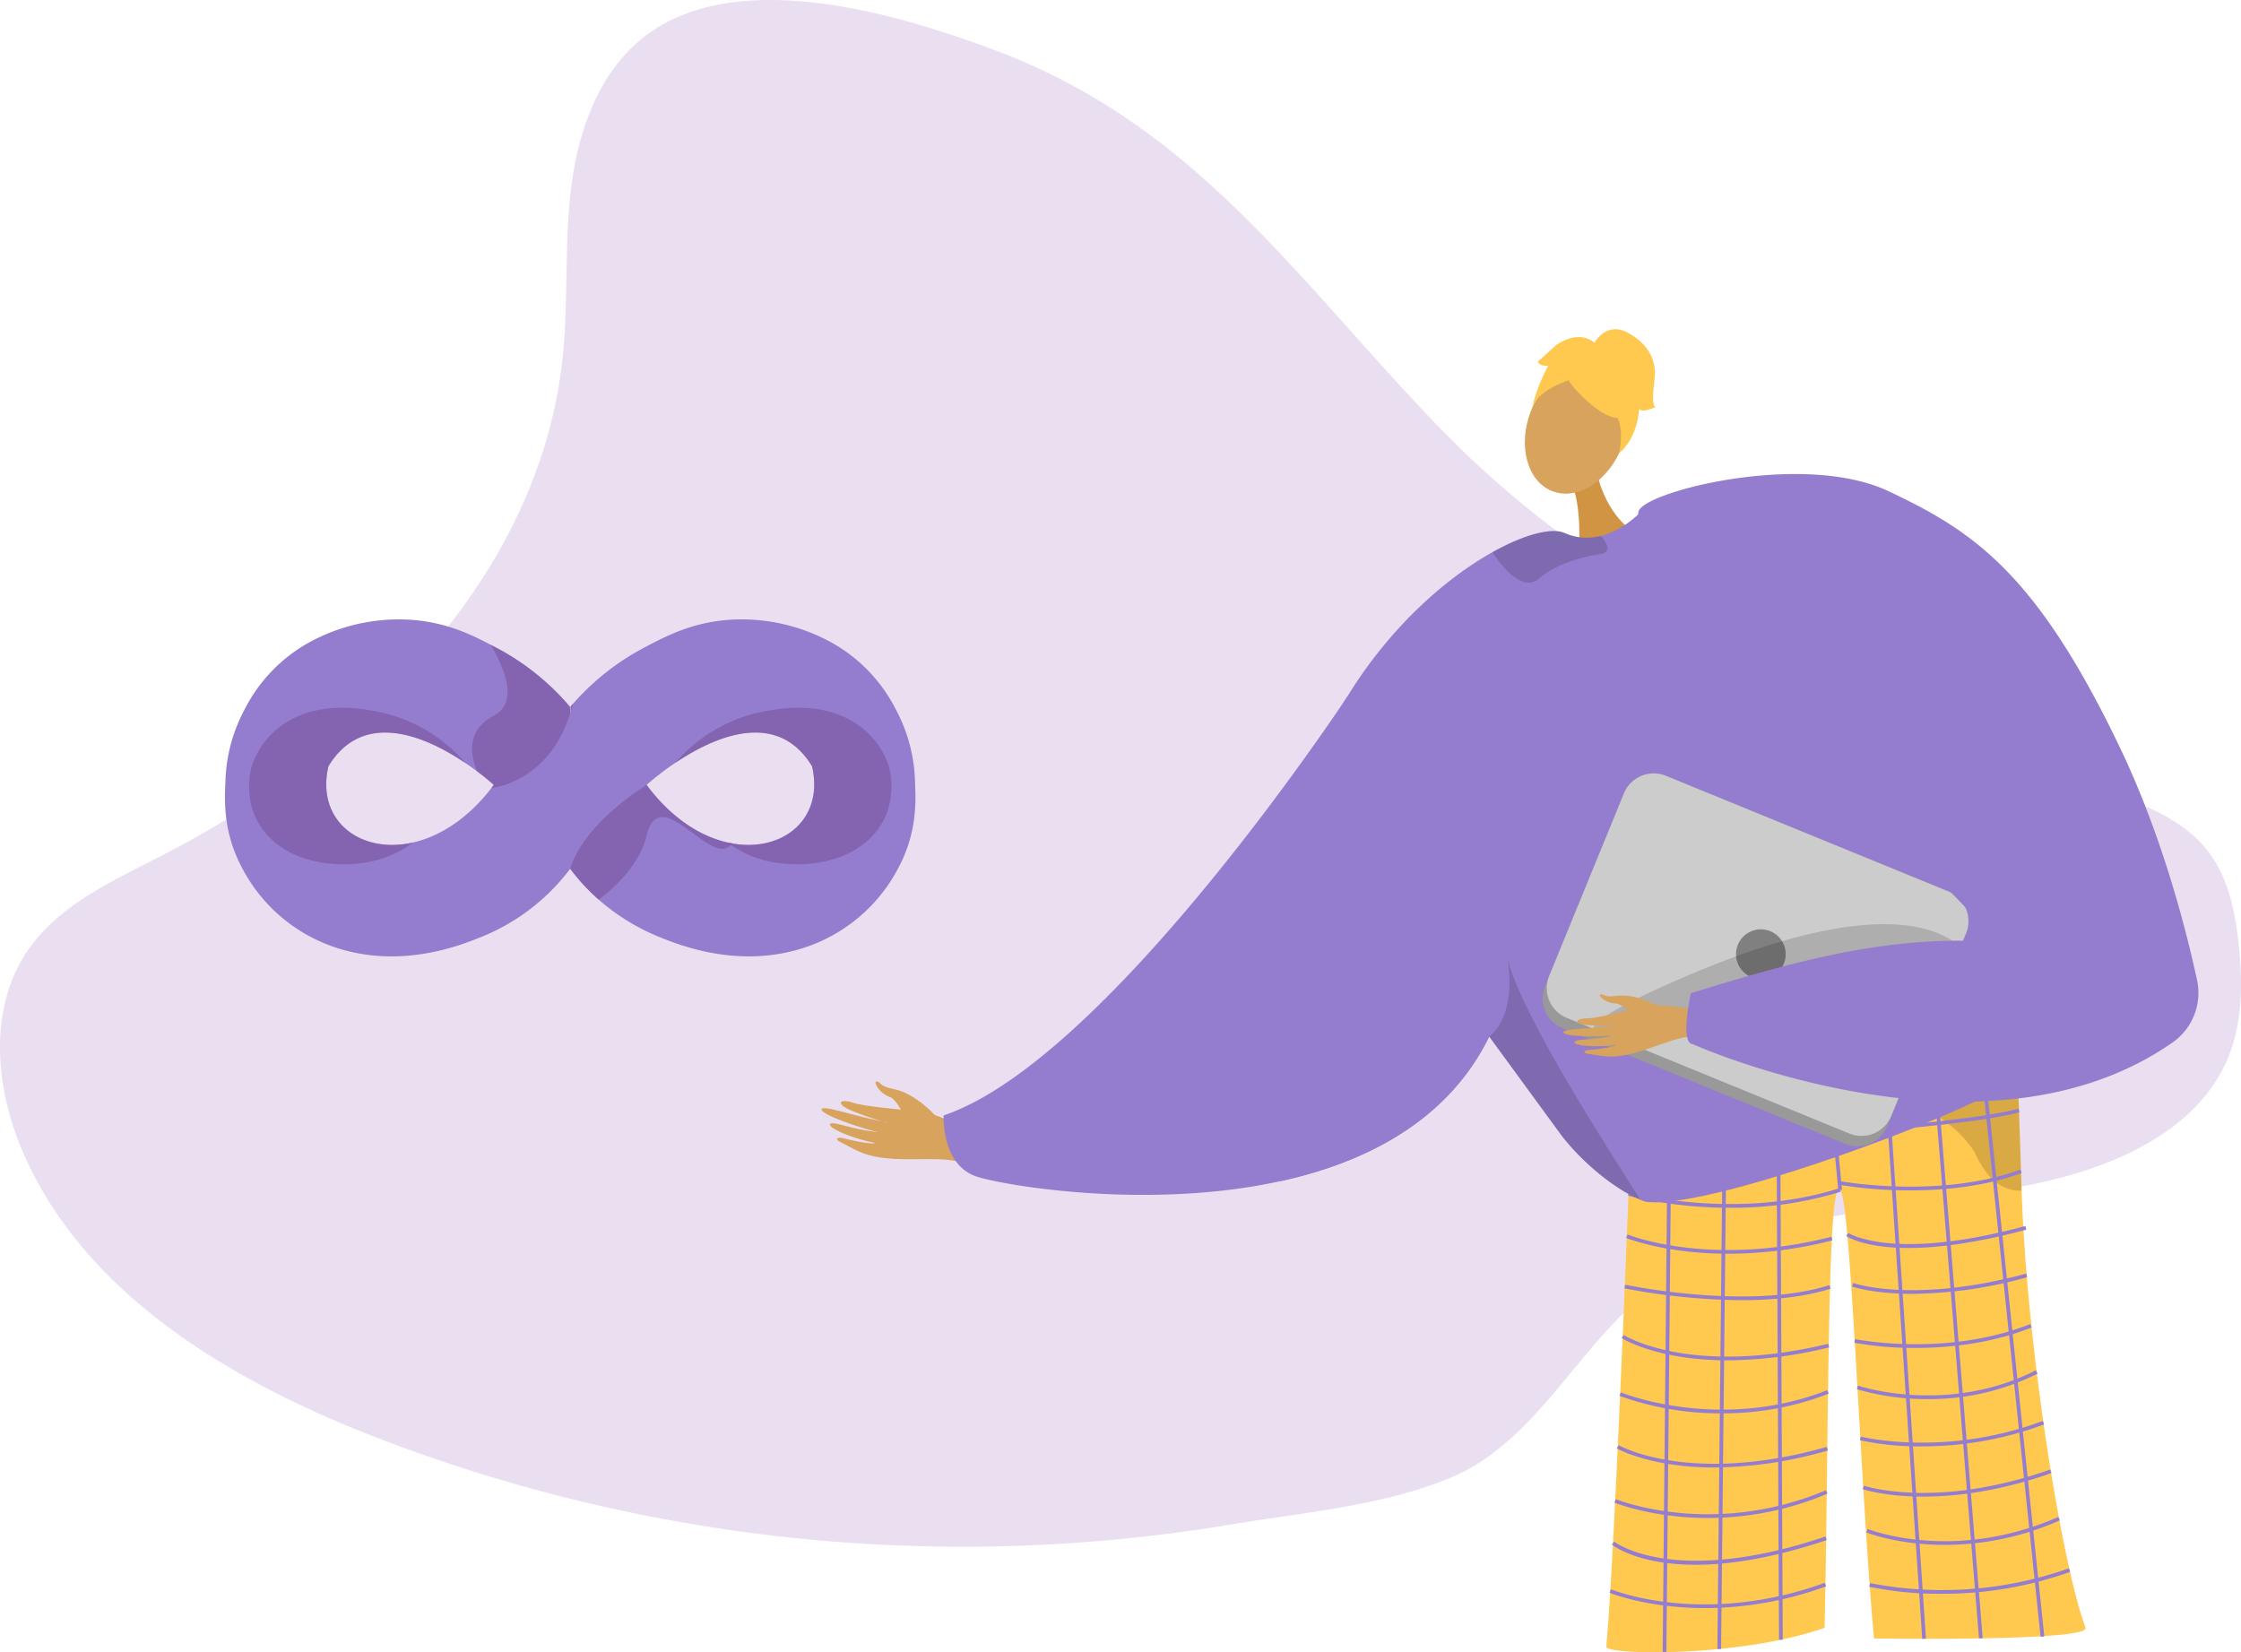 <svg xmlns="http://www.w3.org/2000/svg" xmlns:xlink="http://www.w3.org/1999/xlink" width="663.145" height="488.96" viewBox="0 0 663.145 488.96"><defs><style>.a{fill:#eadff1;}.b{fill:#947dce;}.c{fill:#754994;opacity:0.49;}.d{fill:url(#a);}.e,.j{fill:#d8a35d;}.e{fill-rule:evenodd;}.f{fill:#ffc84f;}.g{opacity:0.3;}.h{opacity:0.5;}.i{fill:#d19442;}.k{opacity:0.15;}.l{fill:#999;}.m{fill:#ccc;}.n{fill:gray;}</style><linearGradient id="a" y1="0.5" x2="1" y2="0.5" gradientUnits="objectBoundingBox"><stop offset="0" stop-color="#ad75cb" stop-opacity="0"/><stop offset="0.047" stop-color="#aa70c9" stop-opacity="0.067"/><stop offset="0.294" stop-color="#9c59c0" stop-opacity="0.396"/><stop offset="0.521" stop-color="#9247b9" stop-opacity="0.659"/><stop offset="0.722" stop-color="#8a3ab5" stop-opacity="0.843"/><stop offset="0.888" stop-color="#8532b2" stop-opacity="0.957"/><stop offset="1" stop-color="#8430b1"/></linearGradient></defs><g transform="translate(-505.125 -345.629)"><path class="a" d="M869.05,796.82a481.831,481.831,0,0,1-254.118-26.4c-42.608-16.7-85.54-42.48-103.357-84.632-7.99-18.9-9.814-42.056,1.812-58.967,9.2-13.383,24.861-20.432,39.314-27.839,58.464-29.962,111.751-81.7,118.855-147.008,1.839-16.911.51-34.061,2.6-50.942s8.3-34.29,21.781-44.657c27.25-20.95,74.778-6.676,103.646,4.128,59.829,22.392,89.461,68.277,131.893,112.055,51.624,53.264,122.377,83.423,193,106.119,12.655,4.066,26.22,8.515,34.234,19.12,5.773,7.638,7.792,17.438,8.838,26.954,1.259,11.456,1.269,23.42-3.18,34.052-8.318,19.877-30.081,30.558-51,35.735-41.479,10.268-89.03,7.007-121.91,34.3-20.214,16.776-32.448,43.627-56.63,53.888C914.769,791.241,890.643,793.192,869.05,796.82Z" transform="translate(0)"/><path class="b" d="M765.466,548.522a47.752,47.752,0,0,0-5.636-21.58,46.866,46.866,0,0,0-18.958-19.821,55.124,55.124,0,0,0-29.985-6.825c-11.274.717-19.013,4.8-25.357,8.15a73.6,73.6,0,0,0-21.336,16.79c-.238.285-.478.553-.7.821q-.028.948-.056,1.894c-.01.166-.01.332-.018.5,0-.134-.01-.275-.01-.41-.019-.663-.037-1.318-.056-1.98a73.357,73.357,0,0,0-22.033-17.611c-.468-.253-.955-.505-1.442-.749-6.077-3.188-13.477-6.739-23.924-7.4a55.105,55.105,0,0,0-29.975,6.825,46.867,46.867,0,0,0-18.958,19.821,47.754,47.754,0,0,0-5.636,21.58c-.24,5.2-.679,14.676,4.875,25.1a48.277,48.277,0,0,0,27.413,23.56c19.463,6.612,37.255-.536,43.039-2.856A61.7,61.7,0,0,0,663.424,574a59.175,59.175,0,0,0,8.436,9.137,63.331,63.331,0,0,0,18.28,11.19c5.783,2.32,23.576,9.468,43.039,2.856a48.313,48.313,0,0,0,27.413-23.56C766.146,563.2,765.7,553.722,765.466,548.522Zm-125.389,1.633c-7.179,9.264-15.479,14.321-23.172,16.066-15.626,3.557-28.762-6.495-25.026-22.544,10.521-17.326,29.562-8.364,40.524-.97,1.266.853,2.423,1.68,3.452,2.446,3.075,2.3,4.957,4.032,4.957,4.032C640.563,549.516,640.325,549.84,640.077,550.155ZM711.365,566.5c-8.345-1.475-17.535-6.848-25.32-17.319,0,0,33.554-30.828,48.932-5.508a23.837,23.837,0,0,1,.643,5.35C735.62,561.446,724.557,568.847,711.365,566.5Z" transform="translate(10.433 28.723)"/><path class="c" d="M615.788,562.122a31.587,31.587,0,0,1-10.42,5.144c-9.263,2.557-24.034,1.941-32.472-7.1-8.226-8.8-5.059-19.835-4.811-20.641a23.886,23.886,0,0,1,10.383-13.043c10.071-6.2,21.869-4.008,26.514-3.14a46.016,46.016,0,0,1,26.3,15.268c-10.962-7.394-30-16.356-40.524.97C587.025,555.627,600.162,565.679,615.788,562.122Z" transform="translate(11.551 32.822)"/><path class="c" d="M689.1,562.122a31.6,31.6,0,0,0,10.42,5.144c9.264,2.557,24.035,1.941,32.472-7.1,8.226-8.8,5.059-19.835,4.811-20.641a23.886,23.886,0,0,0-10.383-13.043c-10.071-6.2-21.868-4.008-26.514-3.14a46.008,46.008,0,0,0-26.3,15.268c10.961-7.394,30-16.356,40.522.97C717.866,555.627,704.729,565.679,689.1,562.122Z" transform="translate(31.31 32.822)"/><path class="c" d="M651.955,526.862c-5.646,17.919-18.977,21.439-23.337,22.117.248-.315.486-.639.734-.97,0,0-1.882-1.728-4.957-4.032-2.021-4.932-3.14-12.222,4.957-16.452,7.105-3.716,3.682-13.16-.927-21,.487.244.974.5,1.442.75A73.358,73.358,0,0,1,651.9,524.881C651.918,525.544,651.936,526.2,651.955,526.862Z" transform="translate(21.893 29.899)"/><path class="d" d="M648.183,521.312c-.23.939-.478,1.846-.753,2.714q.028-.946.056-1.894C647.705,521.865,647.945,521.6,648.183,521.312Z" transform="translate(26.445 32.648)"/><path class="c" d="M695.356,558.826a3.778,3.778,0,0,1-4.2,1.4c-6.913-1.76-17.93-17.178-21.125-3.748-2.011,8.458-9.163,15.174-14.185,18.984a59.179,59.179,0,0,1-8.436-9.137c4.159-13.713,22.621-24.815,22.621-24.815C677.821,551.978,687.011,557.351,695.356,558.826Z" transform="translate(26.442 36.401)"/><g transform="translate(748.244 665.663)"><g transform="translate(15.977)"><path class="e" d="M741.109,625.441s-5.615-6.4-12.162-7.691c-3.892-.765-3.759-1.747-4.415-2.068-2.176-1.067-.2,3.135,3.083,4.327,2.669.969,3.989,5.652,5.575,6.7s6.374,3.044,7.613,2.458S741.109,625.441,741.109,625.441Z" transform="translate(-723.617 -615.51)"/></g><g transform="translate(0 5.802)"><path class="e" d="M760.872,633.275c-1.2-.457-13.666-8.639-20.571-9.563s-17.26-1.64-20.8-2.8c-4.161-1.37-5.294.259-.519,2.309,3.1,1.333,9.484,3.464,10.912,3.58.693.057-3.8-.735-8.666-1.954-5.174-1.3-10.773-3-11.071-2.081-.576,1.782,14.288,6.452,16.925,6.848a66.932,66.932,0,0,1-6.947-1.134c-3.128-.688-6.694-1.952-7.43-1.328-1.16.984,6.674,4.435,13.215,5.617.107.218-2.033.464-9.708-1.462-.772-.193-2.766.065-.268,1.347,5.262,2.7,7.324,4.25,15.085,4.811,7.569.548,16-.668,21.374,1.384Z" transform="translate(-710.144 -620.403)"/></g></g><g transform="translate(784.354 551.855)"><path class="b" d="M749.741,661.269c6.067,2.373,50.112,10.451,90.543,1.571,25.518-5.594,49.584-17.957,61.761-42.772,31.464-64.145-42.057-100.531-42.057-100.531a1.328,1.328,0,0,0-.11.175c-3.186,4.813-71.717,107.631-119.269,123.677C740.609,643.389,739.851,657.389,749.741,661.269Z" transform="translate(-740.596 -519.537)"/></g><g transform="translate(980.457 655.682)"><path class="f" d="M913.792,617.788a8.924,8.924,0,0,0,5.244,1.894c11.87-.787,63.127-4.313,90.754-8.3,9.748-1.406,16.552-2.868,17.646-4.293a1.034,1.034,0,0,1,0,.113c.059,1.537.689,19.133,1.431,42.206,1.467,45.545,11.737,110.075,18.907,129.313,1.547,4.152-62.6,3.177-62.6,3.177-4.2-46.771-6.826-129.289-10.011-132.725-3.873-4.179-3.314,68.555-4.6,129.57-24.618,8.735-64.838,8.176-64.6,5.556C908.806,753.175,913.792,617.788,913.792,617.788Z" transform="translate(-905.967 -607.093)"/><g class="g" transform="translate(54.742)"><g transform="translate(0 9.41)"><path d="M952.705,615.029h-.575S952.333,615.027,952.705,615.029Z" transform="translate(-952.13 -615.028)"/></g><g class="h" transform="translate(0.575)"><path d="M952.615,616.5c15.357-.095,48.507-5.118,48.507-5.118,9.748-1.406,16.552-2.868,17.646-4.293a1.034,1.034,0,0,1,0,.113c.059,1.537.689,19.133,1.431,42.206a11.582,11.582,0,0,1-1.619-.047,12.53,12.53,0,0,1-8.565-5.042,27.815,27.815,0,0,1-3.7-6.285C993.081,617.379,957.539,616.522,952.615,616.5Z" transform="translate(-952.615 -607.093)"/></g></g><g transform="translate(16.676 3.922)"><g transform="translate(0 4.705)"><rect class="b" width="170.255" height="1.099" transform="translate(0 170.247) rotate(-89.453)"/></g><g transform="translate(16.186 6.703)"><rect class="b" width="167.306" height="1.099" transform="translate(0 167.297) rotate(-89.399)"/></g><g transform="translate(33.625 5.359)"><rect class="b" width="1.099" height="165.907" transform="translate(0 0.005) rotate(-0.28)"/></g><g transform="translate(48.699 4.011)"><rect class="b" width="1.099" height="34.255" transform="translate(0 0.105) rotate(-5.491)"/></g><g transform="translate(65.442 2.586)"><rect class="b" width="1.099" height="168.746" transform="translate(0 0.074) rotate(-3.864)"/></g><g transform="translate(79.812 1.237)"><rect class="b" width="1.099" height="170.135" transform="translate(0 0.089) rotate(-4.65)"/></g><g transform="translate(94.036 0)"><rect class="b" width="1.099" height="171.141" transform="matrix(0.995, -0.104, 0.104, 0.995, 0, 0.115)"/></g></g><g transform="translate(7.13 18.031)"><path class="b" d="M912.023,633.266c.914-.036,91.639-3.6,115.085-9.906l-.285-1.061c-23.328,6.272-113.93,9.834-114.843,9.87Z" transform="translate(-911.98 -622.298)"/></g><g transform="translate(6.426 41.561)"><path class="b" d="M941.791,647.927a107.749,107.749,0,0,0,32.537-4.739l-.334-1.047c-30.686,9.78-62,1.251-62.312,1.163l-.3,1.059A126.588,126.588,0,0,0,941.791,647.927Z" transform="translate(-911.386 -642.141)"/></g><g transform="translate(68.57 36.06)"><path class="b" d="M985.213,643.649c9.923,0,21.925-1.109,32.913-5.115l-.377-1.033c-24.2,8.825-53.46,3.416-53.753,3.361l-.205,1.079A128.677,128.677,0,0,0,985.213,643.649Z" transform="translate(-963.791 -637.502)"/></g><g transform="translate(5.861 55.256)"><path class="b" d="M941.193,659.394a124.83,124.83,0,0,0,30.745-3.955l-.27-1.065c-36.122,9.171-60.095-.585-60.333-.684l-.425,1.014C911.075,654.773,922.428,659.394,941.193,659.394Z" transform="translate(-910.91 -653.69)"/></g><g transform="translate(5.349 70.125)"><path class="b" d="M945.172,670.8c8.98,0,18.356-.854,26.33-3.407l-.334-1.046c-23.7,7.588-60.094-.039-60.46-.116l-.23,1.074A189.483,189.483,0,0,0,945.172,670.8Z" transform="translate(-910.478 -666.229)"/></g><g transform="translate(4.54 85.004)"><path class="b" d="M941.206,686.272a128.218,128.218,0,0,0,30-3.831l-.257-1.07c-40.827,9.832-60.36-2.469-60.553-2.595l-.6.92C909.937,679.789,920.19,686.272,941.206,686.272Z" transform="translate(-909.796 -678.776)"/></g><g transform="translate(3.888 101.331)"><path class="b" d="M939.685,699.405a86.09,86.09,0,0,0,31.485-5.838l-.4-1.023c-31.981,12.522-60.812.778-61.1.657l-.423,1.014A87.505,87.505,0,0,0,939.685,699.405Z" transform="translate(-909.246 -692.544)"/></g><g transform="translate(3.112 117.624)"><path class="b" d="M937.485,712.876a122.823,122.823,0,0,0,33.54-5.04l-.3-1.058c-40.439,11.482-61.372-.374-61.578-.494l-.556.948C908.732,707.315,918.515,712.876,937.485,712.876Z" transform="translate(-908.591 -706.284)"/></g><g transform="translate(2.408 130.946)"><path class="b" d="M935.647,725.727a90.691,90.691,0,0,0,35.394-7.2l-.427-1.013c-33.687,14.211-61.911,2.762-62.192,2.644L908,721.176C908.173,721.25,919.193,725.727,935.647,725.727Z" transform="translate(-907.998 -717.518)"/></g><g transform="translate(1.632 144.646)"><path class="b" d="M932.13,737.434c9.631,0,22.387-1.789,38.811-7.321l-.351-1.041c-44.884,15.117-62.386,1.651-62.558,1.514l-.69.854C907.8,731.81,915.056,737.434,932.13,737.434Z" transform="translate(-907.343 -729.071)"/></g><g transform="translate(0.959 158.349)"><path class="b" d="M935.023,748.1a104.814,104.814,0,0,0,35.824-6.438l-.375-1.034c-36.037,13.07-63,2.029-63.269,1.915l-.427,1.013C906.948,743.627,917.864,748.1,935.023,748.1Z" transform="translate(-906.776 -740.627)"/></g><g transform="translate(70.991 52.757)"><path class="b" d="M984.321,658.084c8.188,0,19.522-1.293,34.817-5.442l-.287-1.06c-39.185,10.626-52.268,2.138-52.4,2.052l-.623.906C966.16,654.766,971.207,658.084,984.321,658.084Z" transform="translate(-965.833 -651.582)"/></g><g transform="translate(72.712 66.844)"><path class="b" d="M985.166,669.453a130.8,130.8,0,0,0,33.946-4.93l-.286-1.061c-33.435,9.018-50.992,2.845-51.165,2.782l-.377,1.032C967.386,667.314,973.469,669.453,985.166,669.453Z" transform="translate(-967.284 -663.462)"/></g><g transform="translate(73.39 81.76)"><path class="b" d="M986.034,683.108c9.737,0,22.193-1.256,34.312-6.045l-.4-1.022c-25.066,9.905-51.6,4.516-51.86,4.461l-.225,1.076A99.583,99.583,0,0,0,986.034,683.108Z" transform="translate(-967.856 -676.04)"/></g><g transform="translate(74.129 95.46)"><path class="b" d="M989.555,696.106a71.285,71.285,0,0,0,32.405-7.534l-.5-.979c-26.291,13.354-52.365,4.622-52.626,4.532l-.358,1.039A71.91,71.91,0,0,0,989.555,696.106Z" transform="translate(-968.479 -687.593)"/></g><g transform="translate(75.042 110.439)"><path class="b" d="M987.641,707.748a103.085,103.085,0,0,0,36.113-6.494l-.387-1.029c-28.879,10.837-53.6,4.7-53.845,4.641l-.274,1.065A82.825,82.825,0,0,0,987.641,707.748Z" transform="translate(-969.249 -700.225)"/></g><g transform="translate(75.854 124.822)"><path class="b" d="M987.858,720.368c9.478,0,22.392-1.5,37.953-6.977l-.365-1.036c-33.845,11.914-54.94,4.847-55.15,4.774l-.362,1.038C970.05,718.206,976.48,720.368,987.858,720.368Z" transform="translate(-969.934 -712.354)"/></g><g transform="translate(76.927 138.851)"><path class="b" d="M994.1,732.452a84.409,84.409,0,0,0,34.017-7.261l-.441-1.007c-31.135,13.648-56.173,3.661-56.422,3.557l-.417,1.016C970.99,728.819,980.093,732.452,994.1,732.452Z" transform="translate(-970.839 -724.184)"/></g><g transform="translate(77.802 154.051)"><path class="b" d="M993.079,744.533a111.133,111.133,0,0,0,37.979-6.5L1030.68,737a112.064,112.064,0,0,1-58.841,4.384l-.262,1.066A100.866,100.866,0,0,0,993.079,744.533Z" transform="translate(-971.577 -737.002)"/></g></g><g transform="translate(969.454 484.454)"><path class="i" d="M905.043,464.378s2.686,13.2,12.738,17.942-18.275,5.456-18.275,5.456,1.2-13.77-2.178-21.095S905.043,464.378,905.043,464.378Z" transform="translate(-896.688 -462.699)"/></g><g transform="translate(951.002 448.947)"><ellipse class="j" cx="19.74" cy="14.468" rx="19.74" ry="14.468" transform="translate(0 36.838) rotate(-68.921)"/></g><g transform="translate(881.297 493.533)"><path class="b" d="M825.092,671.98c25.518-5.594,49.584-17.957,61.761-42.772.044.066.088.121.132.187.133.165.265.34.4.538a.593.593,0,0,1,.088.121c3.505,4.792,20.715,28.32,20.715,28.331,6.242,8.132,15.781,15.946,23.353,19.088.494.221,1,.407,1.462.572,18.561,2.9,95.862-26.474,105.071-33.814,4.154-3.308,5.78-18.814,6.109-35.628.417-20.495-1.066-42.969-2.153-47.7-1.846-7.946-38.343-95.851-95.609-90.291a58.785,58.785,0,0,0-14.9,3.495s-.429.451-1.187,1.122a28.194,28.194,0,0,1-5.176,3.681,21.964,21.964,0,0,1-5.286,2.121,16.2,16.2,0,0,1-10.8-.88c-3.584-1.6-11.539.275-21.2,5.671-13.419,7.484-30.156,21.76-43.068,42.86a1.33,1.33,0,0,0-.11.175,138.076,138.076,0,0,0-18.506,50.8A327.631,327.631,0,0,0,825.092,671.98Z" transform="translate(-822.346 -470.355)"/></g><g class="k" transform="translate(945.807 629.666)"><path d="M876.747,607.87c.043.068.092.121.136.189.13.167.263.345.389.537.034.036.057.075.094.121,3.506,4.791,20.707,28.328,20.709,28.339,6.246,8.124,15.782,15.944,23.36,19.082-8.613-13.749-34.481-53.334-39.211-70.984C884.8,602.76,876.743,607.859,876.747,607.87Z" transform="translate(-876.747 -585.154)"/></g><g class="k" transform="translate(946.816 502.773)"><path d="M911.442,482.407c.416,1.242,0,2.26-2.094,2.588-6.53,1.021-13.565,3.316-18.009,7.211a4.562,4.562,0,0,1-4.287,1.085c-3.872-.943-7.631-6.082-9.2-8.389a1.842,1.842,0,0,1-.251-.532c9.663-5.4,17.612-7.277,21.2-5.665a16.18,16.18,0,0,0,10.8.87A8.908,8.908,0,0,1,911.442,482.407Z" transform="translate(-877.598 -478.146)"/></g><g transform="translate(958.101 443.054)"><g transform="translate(0 3.852)"><g transform="translate(9.698 0.463)"><path class="f" d="M898.1,444.1s18.377,21.966,19.46-1.512C918.305,426.341,885.732,428.679,898.1,444.1Z" transform="translate(-895.292 -431.424)"/></g><path class="f" d="M904.92,440.506s-16.068,2.719-17.806,10.988c0,0,6.074-24.35,19.3-19.922s17.777,7.623,7.151,31.752C913.566,463.324,917.323,442.321,904.92,440.506Z" transform="translate(-887.114 -431.034)"/></g><g transform="translate(18.676)"><path class="f" d="M902.863,432.11s3.448-6.988,10.231-3.2,8.277,9.08,7.722,13.577-.716,7.969.31,8.364c0,0-4.262,1.89-4.893.47,0,0-.18,8.4-5.9,13.151,0,0,2.265-9.84-2.468-12.841S902.863,432.11,902.863,432.11Z" transform="translate(-902.863 -427.786)"/></g><g transform="translate(0.84 2.312)"><path class="f" d="M906.34,431.937s-3.942-5.052-11.836.149l-5.448,4.966s.631,1.422,3.076,1.186c0,0-3.719,6.865-4.31,11.321L895.6,438.4Z" transform="translate(-887.822 -429.735)"/></g></g><g transform="translate(961.597 574.496)"><path class="l" d="M895.985,614.036,979.6,648.258a9.533,9.533,0,0,0,12.426-5.2l23.353-57.072a3.151,3.151,0,0,0,.146-.413,9.5,9.5,0,0,0-5.358-12l-83.616-34.223a9.519,9.519,0,0,0-12.417,5.211l-22.277,54.421-1.084,2.646A9.517,9.517,0,0,0,895.985,614.036Z" transform="translate(-890.063 -538.63)"/><g transform="translate(1.235)"><path class="m" d="M897.021,610.978,980.638,645.2a9.518,9.518,0,0,0,12.417-5.21l22.277-54.422a9.5,9.5,0,0,0-5.358-12l-83.616-34.223a9.519,9.519,0,0,0-12.417,5.211l-22.277,54.421A9.5,9.5,0,0,0,897.021,610.978Z" transform="translate(-891.104 -538.63)"/></g><g transform="translate(57.237 46.142)"><circle class="n" cx="7.355" cy="7.355" r="7.355"/></g></g><g class="k" transform="translate(976.543 619.117)"><path d="M1015.8,589.345s-8.02-31.852-89.117,3.83,69.154,1.144,69.154,1.144Z" transform="translate(-902.666 -576.259)"/></g><g transform="translate(967.782 485.909)"><g transform="translate(0 153.965)"><g transform="translate(0 3.312)"><path class="e" d="M939.421,598.841c-1.1-.037-13.517-3.2-19.386-2.023s-14.483,3.49-17.682,3.531c-3.763.05-4.228,1.69.224,2.022a58.832,58.832,0,0,0,9.867-.14c.578-.147-3.293.464-7.588.833-4.566.392-9.592.574-9.578,1.4.03,1.609,13.413,1.251,15.666.835a57.186,57.186,0,0,1-5.961,1.021c-2.733.314-5.984.283-6.408,1-.668,1.123,6.662,1.738,12.308.872.147.147-1.523.944-8.3,1.524-.681.058-2.229.826.16,1.17,5.029.723,7.138,1.406,13.6-.306,6.3-1.67,12.812-5.013,17.753-4.848Z" transform="translate(-895.278 -596.555)"/></g><g transform="translate(10.766)"><path class="e" d="M921.268,597.078s-6.352-3.635-12.031-2.851c-3.376.465-3.543-.37-4.166-.448-2.066-.259.714,2.6,3.715,2.655,2.439.043,4.82,3.478,6.4,3.886s6.031.693,6.874-.13S921.268,597.078,921.268,597.078Z" transform="translate(-904.357 -593.762)"/></g></g><g transform="translate(21.978)"><path class="b" d="M987.963,468.98c25.134,11.825,43.78,24.211,68.531,75.878,12.557,26.213,19.638,54.061,22.839,68.907a17.89,17.89,0,0,1-7.33,18.422c-56.026,39.052-141.893.463-141.893.463-3.955-.262-.579-15.091-.579-15.091,34.25-10.614,60.89-17.421,91.412-15.065-.158-.023-41.949-42.322-49.715-55.116-20.354-33.553-60.99-55.715-57.166-72.39C915.383,469.221,962.612,457.052,987.963,468.98Z" transform="translate(-913.811 -463.925)"/></g></g></g></svg>